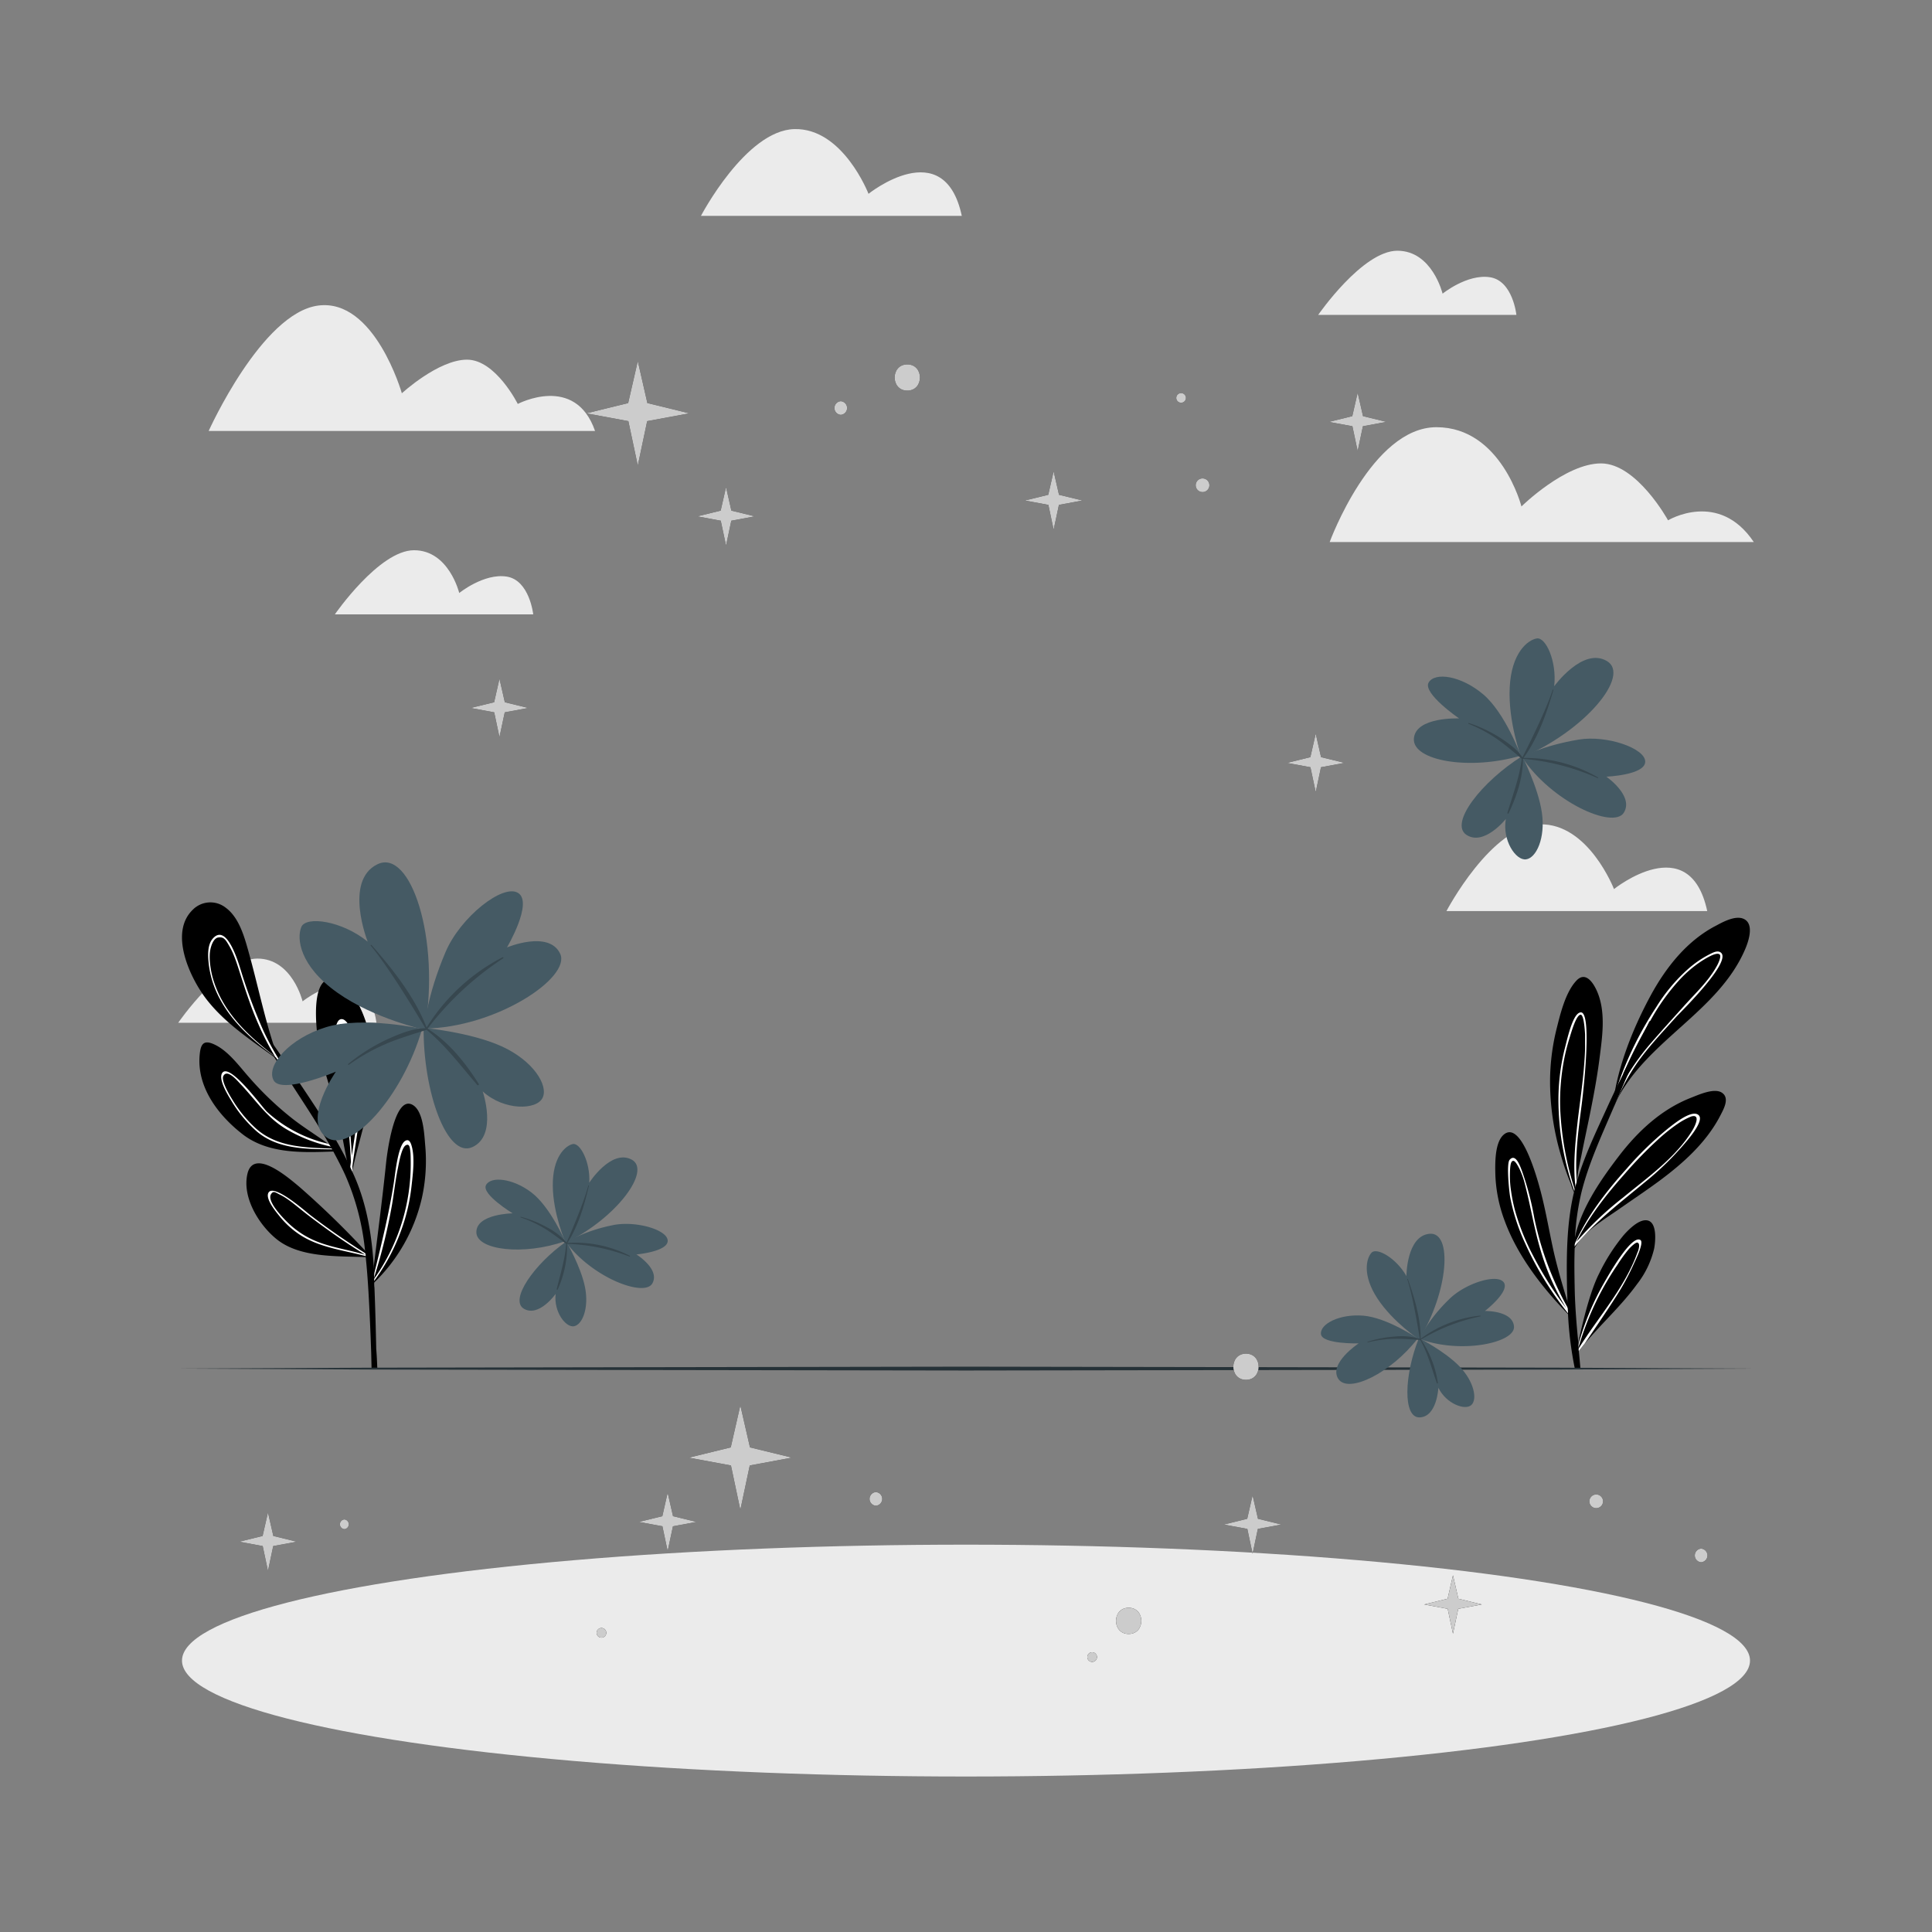 <svg xmlns="http://www.w3.org/2000/svg" viewBox="0 0 500 500"><rect x="0" y="0" width="500" height="500" fill="#808080" stroke="none"/><g id="freepik--background-complete--inject-44"><path d="M453.88,140.28H344.12s10.88-29.72,27.63-29.72,22,20.51,22,20.51,11.3-11.14,20.59-11.14,17.35,14.73,17.35,14.73S444.8,126.74,453.88,140.28Z" style="fill:#ebebeb"></path><path d="M392.44,81.49H341.15s11.46-16.6,20.49-16.6S373.34,76,373.34,76s6.37-5.17,12.28-4.25S392.44,81.49,392.44,81.49Z" style="fill:#ebebeb"></path><path d="M97.42,264.69H46.12s11.46-16.61,20.49-16.61,11.7,11.07,11.7,11.07,6.37-5.17,12.28-4.24S97.42,264.69,97.42,264.69Z" style="fill:#ebebeb"></path><path d="M138,159H86.66s11.46-16.6,20.49-16.6,11.7,11.07,11.7,11.07,6.37-5.17,12.28-4.25S138,159,138,159Z" style="fill:#ebebeb"></path><path d="M154,111.54H54S67.72,81,82.35,79.08,104,101.78,104,101.78s9.44-8.7,16.86-8.7S134,104.54,134,104.54,148.86,96.69,154,111.54Z" style="fill:#ebebeb"></path><path d="M248.91,55.86h-67.5S193,33.73,205.58,33.41s19.19,16.75,19.19,16.75S244.34,34.45,248.91,55.86Z" style="fill:#ebebeb"></path><path d="M441.83,235.79H374.34s11.59-22.13,24.17-22.45,19.19,16.75,19.19,16.75S437.26,214.38,441.83,235.79Z" style="fill:#ebebeb"></path></g><g id="freepik--Shadow--inject-44"><ellipse cx="250" cy="429.76" rx="202.9" ry="30" style="fill:#ebebeb"></ellipse></g><g id="freepik--Plants--inject-44"><path d="M86.68,298c-8.16.28-17.26.75-24-4.54-6.24-4.88-11.8-12.16-11-20.52.24-2.38.79-3.85,3.34-2.83,3.89,1.55,6.89,5.84,9.58,8.85A82.64,82.64,0,0,0,75.93,289.7c2.9,2.23,6,4.15,9,6.31.37.26.74.53,1.11.82.14.1.28.2.42.32h.23a.43.43,0,0,1,.34.18.35.35,0,0,1,.06.14A.43.43,0,0,1,86.68,298Z" style="fill:#000000"></path><path d="M87.08,297.47c-7.17-.13-14.91.2-20.64-4.67a33,33,0,0,1-6.66-8.09c-.83-1.35-3.32-5.37-2.29-7,1.87-2.9,10.41,8.91,11.59,10A35,35,0,0,0,84.92,296c.37.26.74.53,1.11.82a39,39,0,0,1-11.89-4.57c-5.09-3-7.92-7.52-11.91-11.71-.86-.91-3.45-4-4.43-2.06-.64,1.25,1.76,5.19,2.27,6a33.14,33.14,0,0,0,6.3,7.69c5.72,5,13.42,4.82,20.65,5.12A.35.35,0,0,1,87.08,297.47Z" style="fill:#fff"></path><path d="M91.18,303c-.07.32-.13.63-.2.95,0,0,0,0,0,0a.22.22,0,0,1-.15.16.34.34,0,0,1-.43-.16.34.34,0,0,1,0-.2.93.93,0,0,1,0-.13l.09-.27,0,0s0-.06,0-.09c-1.45-5.4-2-11-3.53-16.41-1.45-5.15-3.26-10.21-4.31-15.47-.66-3.32-3-20,4.37-17.89,3.25.92,5.47,5.63,6.71,8.44a34.47,34.47,0,0,1,2.7,12C97,284,93.23,293.25,91.18,303Z" style="fill:#000000"></path><path d="M93.53,282.26A40.1,40.1,0,0,0,92.35,271c-.33-1.28-1.92-7.4-4-7.25-1.34.09-1.56,2.73-1.68,3.6-.47,3.71.74,7.49,1.46,11.09a152.8,152.8,0,0,1,2.69,22.23c-.06.47-.14.95-.19,1.42s-.1.78-.15,1.18c0,.13,0,.26,0,.4a2.79,2.79,0,0,0,0,.32.35.35,0,0,0,.43.16c0-.3.09-.61.13-.91,0,.25,0,.49,0,.75,0,0,0,0,0,0,0-.26.1-.52.16-.77l0-.18c0-.41,0-.83,0-1.24C92.08,295.26,93.36,288.81,93.53,282.26Zm-2.48,16.8c-.21-4.36-.64-8.71-1.26-13-.49-3.49-1.15-6.95-1.88-10.39a34.4,34.4,0,0,1-.93-5.89c-.07-1.52.15-7.13,3-3.65,2.09,2.53,2.59,7.9,2.85,11a56.61,56.61,0,0,1-.2,10.33C92.27,291.32,91.63,295.19,91.05,299.06Z" style="fill:#fff"></path><path d="M95.57,325.37h0l-.3,0c-7.45-.37-17.39.33-23.6-4.61-4.58-3.64-9.08-10.85-7.63-17,1.65-6.89,11,1.38,13.41,3.37A227.17,227.17,0,0,1,95.72,325a.6.6,0,0,1,.09.13l0,0C95.89,325.26,95.74,325.33,95.57,325.37Z" style="fill:#000000"></path><path d="M95.83,325.15c-.43-.27-.86-.53-1.29-.81-4.91-3.09-9.69-6.39-14.28-9.91-1.16-.89-9.56-8.36-10.82-5.69-.76,1.61,2,4.9,2.89,6A23,23,0,0,0,78,319.81c5,3.1,11,3.77,16.63,5.26a7.69,7.69,0,0,1,.79.21l.14.08h0C95.74,325.33,95.89,325.26,95.83,325.15ZM81.07,320.9a23.14,23.14,0,0,1-6.44-4.35c-1.25-1.19-5.66-5.65-4.49-7.49.62-1,1.14-.45,2.33.13a14.42,14.42,0,0,1,1.58.91c1.25.82,2.4,1.78,3.57,2.71,2,1.64,4.12,3.22,6.24,4.76,3.47,2.53,7,4.91,10.68,7.17C90.06,323.37,85.33,322.82,81.07,320.9Z" style="fill:#fff"></path><path d="M109.19,310a44.1,44.1,0,0,1-12.78,22.33.34.34,0,0,1-.14.08.34.34,0,0,1-.38-.14.32.32,0,0,1,0-.43l.38-.38c1.23-10.14,2.59-20.22,3.64-30.39.24-2.4,2.12-17.65,6.8-15.17,2.9,1.54,3.09,7.79,3.34,10.59A44.45,44.45,0,0,1,109.19,310Z" style="fill:#000000"></path><path d="M106.49,296.41c-.26-.85-.7-1.72-1.65-1.13-1.82,1.14-2.54,8.31-2.84,10.29-1.25,8.19-3.19,16.05-5.16,24.06-.17.67-.33,1.35-.5,2l-.45.61a.34.34,0,0,0,.38.14l.06-.21c.2-.26.42-.54.61-.82h0A52,52,0,0,0,104.32,317a49,49,0,0,0,2.18-10C106.85,303.82,107.43,299.48,106.49,296.41Zm-9.58,34.42c-.08.14-.19.26-.27.4.08-.28.17-.54.25-.82a147.25,147.25,0,0,0,4.56-18.61c.55-3.2.89-6.43,1.55-9.6.27-1.34.93-5.17,2-5.79s1.09.87,1.21,1.73c.07.62.07,1.74.08,2.33A51.37,51.37,0,0,1,96.91,330.83Z" style="fill:#fff"></path><path d="M97.65,354.19H96.16l-.09-3.93c-.18-5.3-.4-10.59-.71-15.89-.18-3-.39-6-.71-9,0-.1,0-.21,0-.31s-.07-.48-.09-.73-.07-.52-.1-.78a64,64,0,0,0-5.13-19.48c-.94-2.06-2-4.07-3.07-6.07l-.31-.57a1.19,1.19,0,0,0-.09-.15c-.1-.2-.22-.39-.33-.59l-.25-.44c-3.46-6.07-7.4-11.88-11.14-17.72q-1.62-2.51-3.2-5a1.44,1.44,0,0,1-.19-.31,2.82,2.82,0,0,1-.24-.36c-4.71-7.43-9.34-14.91-14.22-22.19-.19-.27.26-.51.43-.24,3.3,4.83,6.72,9.58,10.11,14.36.45.63.89,1.28,1.35,1.91.9,1.26,1.78,2.52,2.67,3.78,1.77,2.53,3.51,5.06,5.22,7.62,4.8,7.2,9.83,14.46,13.73,22.22.29.58.57,1.17.85,1.76.18.37.35.73.51,1.1s.39.85.58,1.28c3.31,7.6,4.49,15.42,5,23.49,0,.56.07,1.13.1,1.7,0,.25,0,.51,0,.78s0,.28,0,.42,0,.35,0,.54h0c0,.13,0,.27,0,.41,0,.48,0,1,.07,1.45.21,5.3.35,10.6.46,15.88C97.52,350.81,97.58,352.5,97.65,354.19Z" style="fill:#000000"></path><path d="M53.13,258.21c-4.09-5.49-9.32-16.82-3.3-22.71a6.41,6.41,0,0,1,8.53-.63c3.18,2.3,4.6,6.65,5.63,10.25,2.76,9.6,4.59,19.39,8,28.81.06.06.29.8.38,1s-.24.28-.31.09-.23-.62-.35-.92C65.24,269.39,58,264.73,53.13,258.21Z" style="fill:#000000"></path><path d="M72.08,274c0-.05-.06-.11-.1-.16a68.56,68.56,0,0,1-3.82-7.11A136.68,136.68,0,0,1,62.29,251c-.65-2.06-3.59-12.15-7.19-8.13-1.52,1.69-1.3,4.69-1.06,6.76A25.23,25.23,0,0,0,57.17,259c3.24,5.83,8.27,10.24,13.56,14.16l.72.55.15.25a1.06,1.06,0,0,0,.1.17s0,.06.09.07a.22.22,0,0,0,.31-.14A.14.14,0,0,0,72.08,274Zm-1.59-1.11c-4.26-3.37-8.43-7-11.5-11.53a28.55,28.55,0,0,1-3.74-7.64,22.31,22.31,0,0,1-.81-3.71,15.71,15.71,0,0,1-.16-2.83c.06-2.07.92-4.34,2.15-4.55,1.51-.28,2,.61,3,2.35a17.09,17.09,0,0,1,.9,1.82c.67,1.56,1.18,3.18,1.69,4.78.85,2.67,1.71,5.32,2.67,8,.64,1.79,1.34,3.56,2.1,5.29a70.68,70.68,0,0,0,4.47,8.7Z" style="fill:#fff"></path><path d="M414,273.56c-.68,5.45-1.72,10.84-2.82,16.21-.62,3-1.28,6.08-1.89,9.14-.68,3.35-1.68,6.78-.77,10.17h0a2,2,0,0,1,0,.47l0,.06a.41.41,0,0,1-.71-.12l-.06-.23-.05-.07a13.26,13.26,0,0,1-1.17-2.82,70.27,70.27,0,0,1-2.71-7.87,67.67,67.67,0,0,1-2.64-16.79,57,57,0,0,1,1.58-15.12c1-4,2.35-9.85,5.29-12.88,2.68-2.73,4.9,1.65,5.67,3.87C415.49,262.61,414.66,268.41,414,273.56Z" style="fill:#000000"></path><path d="M409.14,262c-2,0-3.42,6.41-4.13,9.18a54.72,54.72,0,0,0-1.69,13.36,71.3,71.3,0,0,0,4.11,23.72c.1.3.2.62.31.92,0,0,0,.05.05.08s0,.14.07.21a.4.4,0,0,0,.7.13c-.12-.67-.22-1.33-.3-2s-.14-1.2-.18-1.79c-.54-6.52.39-13.18,1.22-19.64C410.26,278.59,411.77,262,409.14,262Zm-1.42,45.08c.1.89.24,1.76.4,2.62-.2-.63-.4-1.26-.59-1.9a79.24,79.24,0,0,1-3.75-20.92,57.23,57.23,0,0,1,.88-12,51.51,51.51,0,0,1,1.54-6.26c.28-.86,1.72-6.22,2.94-6,.86.19,1.07,5,1.08,5.12,0,1,0,1.93,0,2.91,0,2-.17,4-.33,6-.38,4.31-1,8.61-1.52,12.91C407.72,295.36,407.05,301.33,407.72,307.09Z" style="fill:#fff"></path><path d="M445.27,288.6c-3.64,7.1-9.78,12.55-16.12,17.22-3.4,2.49-6.91,4.83-10.36,7.25-2.89,2-6.39,4.16-9,6.88-.11.12-.23.24-.34.37a15.33,15.33,0,0,0-1.86,2.56.2.2,0,0,1-.17.11,1.66,1.66,0,0,1-.12.31.07.07,0,0,1-.14,0c0-.11,0-.24,0-.35s0,0,0,0a.22.22,0,0,1,0-.27.6.6,0,0,1,.06-.11c0-.12,0-.24.05-.35,1-8.31,6.85-16.71,11.76-23.11s11-12.05,18.57-15c1.91-.74,6.24-2.76,8.18-1.21C447.63,284.29,446.05,287.09,445.27,288.6Z" style="fill:#000000"></path><path d="M439.64,288.63c-1.73-1.73-6.82,2.54-8.1,3.54A85.22,85.22,0,0,0,421,302.43c-5.38,6-10.19,12.2-13.46,19.48h0l-.18.23a2.39,2.39,0,0,0-.05.36.24.24,0,0,0-.06.11.22.22,0,0,0,0,.28l.25-.29c.64-.79,1.31-1.55,2-2.29.11-.13.23-.25.34-.37,4.75-5.12,10.37-9.43,15.77-13.92a78.42,78.42,0,0,0,10.49-10.2C436.9,294.86,441.1,290.08,439.64,288.63Zm-1.59,3.81c-4.3,7.13-11.75,12.34-18.07,17.54a85.73,85.73,0,0,0-12,11.39c3.18-6.44,7.74-12.23,12.46-17.53A107.87,107.87,0,0,1,429,295a45.24,45.24,0,0,1,5.19-4.16,17.79,17.79,0,0,1,3.52-1.9C440.12,288.26,438.78,291.21,438.05,292.44Z" style="fill:#fff"></path><path d="M406.49,339.81a.47.47,0,0,1-.37.21l.09.13a.12.12,0,0,1,0,.17.12.12,0,0,1-.18,0c-6.73-6.85-13.23-15.18-16.58-24.26A37.61,37.61,0,0,1,387,304.11c-.07-2.8-.22-8.43,2.17-10.47,4.82-4.09,9.21,13.28,9.86,15.9,1.19,4.78,2,9.64,3.08,14.44,1.2,5.25,2.79,10.4,4.37,15.55A.38.38,0,0,1,406.49,339.81Z" style="fill:#000000"></path><path d="M406.49,339.8c-.27-.44-.52-.88-.76-1.34a80.61,80.61,0,0,1-8.67-23.34,75.7,75.7,0,0,0-3.2-12.15c-.39-1-1.6-4.67-3.19-2.79-.82,1-.14,8,.19,9.8a51.47,51.47,0,0,0,3.91,11.93,84.26,84.26,0,0,0,11,17.93c.12.17.25.33.38.48a.12.12,0,0,0,0-.17s-.06-.08-.09-.13A.44.44,0,0,0,406.49,339.8Zm-9.77-14.93a58.82,58.82,0,0,1-4.63-11.58,42.5,42.5,0,0,1-1-4.87,25.4,25.4,0,0,1-.33-3.88c0-3.18.27-4,.81-4.11.32-.06.78.28,1.72,2.17a21,21,0,0,1,1.35,3.86c.49,1.87.92,3.76,1.33,5.65.82,3.78,1.59,7.59,2.69,11.29a62.39,62.39,0,0,0,6.69,15.19A95.28,95.28,0,0,1,396.72,324.87Z" style="fill:#fff"></path><path d="M428.09,323.15a23.78,23.78,0,0,1-4.42,9.18c-4,5.53-9.11,10.11-13.47,15.33-.65.78-1.29,1.58-1.91,2.39-.06.09-.56,1.25-.56,1.15s.08-.46.23-1.2h0c.7-3.66,3-14.7,5.86-20.34a49,49,0,0,1,6.38-10c1.24-1.4,4.15-4.43,6.34-3.77C428.89,316.61,428.43,321.39,428.09,323.15Z" style="fill:#000000"></path><path d="M424.53,320.91c-2.34-1.45-8.37,9.32-9.18,10.71a69.07,69.07,0,0,0-6.88,16.43c-.19.64-.35,1.29-.51,1.95s-.23,1.17-.23,1.2.5-1.05.57-1.15l.31-.42c.52-.67,1.05-1.33,1.58-2,2.62-3.92,5.32-7.8,7.86-11.79a64,64,0,0,0,4.87-8.95C423.22,326.22,425.56,321.55,424.53,320.91Zm-.67,3c-3.32,9.37-10.11,16.75-15.3,25.07l-.25.41c.08-.24.14-.5.22-.74A77.45,77.45,0,0,1,414,335a74.48,74.48,0,0,1,4.62-7.71,37.71,37.71,0,0,1,2.89-4c.48-.53,1.86-1.93,2.32-1.69C424.53,321.92,424.08,323.33,423.86,324Z" style="fill:#fff"></path><path d="M451.58,245.81c-6.95,16-25.19,23.41-33.1,38.8a.2.2,0,0,1,0,.08c-.24.47-.47.95-.69,1.43a.31.31,0,0,1-.52.08.22.22,0,0,1,0-.26,2.72,2.72,0,0,1,.16-.35c1.23-9.6,5.17-19.48,9.76-27.95,4-7.36,9.46-14.25,17-18.12,1.86-1,5.51-3,7.6-1.4S452.44,243.84,451.58,245.81Z" style="fill:#000000"></path><path d="M445.32,246.5c-.88-.66-2.22.14-3,.53a26.77,26.77,0,0,0-5.28,3.6,44.34,44.34,0,0,0-8.4,10,90.53,90.53,0,0,0-9.92,20.09c-.53,1.6-1,3.22-1.38,4.87-.05.2-.08.4-.14.6a.34.34,0,0,0,.54-.07c.2-.48.43-.93.65-1.39l.07-.13a53.86,53.86,0,0,1,4.95-9.1c3.05-4.44,6.83-8.35,10.41-12.35C435.26,261.6,448.38,248.74,445.32,246.5Zm-1.11,3.69c-2.11,3.76-5.39,6.82-8.25,10s-5.8,6.41-8.63,9.68a60.55,60.55,0,0,0-6.08,8.3,46.23,46.23,0,0,0-3.81,7.69,65.93,65.93,0,0,1,2.72-8,.16.16,0,0,1,0-.09A119.46,119.46,0,0,1,427,264.35a1.29,1.29,0,0,1,.09-.16,54.64,54.64,0,0,1,7.69-10.74,31.16,31.16,0,0,1,5.47-4.65c2.29-1.48,4.29-2.44,4.86-1.71C445.44,247.6,444.84,249.09,444.21,250.19Z" style="fill:#fff"></path><path d="M427.3,264.53c-2.08,4.5-4.08,9.07-6.05,13.64q-1.41,3.22-2.77,6.44l-.07.13-1,2.32c-3,7-6.32,14.18-8.15,21.6a65.45,65.45,0,0,0-1.67,12c0,.42,0,.83-.06,1.25h0c0,.23,0,.46,0,.69s0,.25,0,.38c-.13,3.5-.07,7,0,10.43.09,4.77.49,9.5.95,14.21a3,3,0,0,0,0,.42l.06.64,0,.33c0,.2,0,.41.05.61.16,1.52.29,3,.42,4.56h-1.45a94,94,0,0,1-1.76-14.06,2.81,2.81,0,0,1,0-.29c0-.45-.07-.92-.08-1.38s-.06-1.12-.08-1.69c0-1.37-.08-2.72-.11-4.06-.14-7.79-.05-15.91,1.67-23.54l.15-.64a1.45,1.45,0,0,1,.07-.26,3.78,3.78,0,0,1,.1-.46l.19-.72c.11-.43.24-.86.36-1.27l.12-.38c2-6.67,5.16-13.13,8-19.39.53-1.15,1.06-2.29,1.6-3.43.31-.63.61-1.26.91-1.89l1.42-2.86a.16.16,0,0,1,0-.09c2.22-4.49,4.54-8.93,6.74-13.43C427.05,264.15,427.4,264.31,427.3,264.53Z" style="fill:#000000"></path></g><g id="freepik--Floor--inject-44"><polygon points="46.12 354.19 97.09 353.95 148.06 353.86 250 353.69 351.94 353.86 402.91 353.95 453.88 354.19 402.91 354.44 351.94 354.53 250 354.69 148.06 354.53 97.09 354.44 46.12 354.19" style="fill:#263238"></polygon></g><g id="freepik--Sparkles--inject-44"><polygon points="178.25 377.24 189.17 379.26 191.6 390.76 194.04 379.26 204.95 377.23 194.09 374.58 191.6 363.71 189.12 374.58 178.25 377.24" style="fill:#000000"></polygon><polygon points="151.71 106.97 162.62 108.99 165.06 120.49 167.49 108.99 178.4 106.97 167.54 104.31 165.06 93.45 162.57 104.31 151.71 106.97" style="fill:#000000"></polygon><polygon points="265.22 129.53 271.32 130.66 272.68 137.09 274.05 130.66 280.14 129.53 274.07 128.05 272.68 121.98 271.29 128.05 265.22 129.53" style="fill:#000000"></polygon><polygon points="333.05 197.44 339.14 198.56 340.51 204.99 341.87 198.56 347.97 197.43 341.89 195.95 340.51 189.88 339.12 195.95 333.05 197.44" style="fill:#000000"></polygon><polygon points="61.89 398.99 67.99 400.12 69.35 406.55 70.71 400.12 76.81 398.99 70.74 397.51 69.35 391.43 67.96 397.51 61.89 398.99" style="fill:#000000"></polygon><polygon points="165.33 393.87 171.43 395 172.79 401.43 174.16 395 180.25 393.87 174.18 392.39 172.79 386.31 171.41 392.39 165.33 393.87" style="fill:#000000"></polygon><polygon points="180.44 133.63 186.53 134.76 187.9 141.19 189.26 134.76 195.36 133.63 189.28 132.15 187.9 126.07 186.51 132.15 180.44 133.63" style="fill:#000000"></polygon><polygon points="121.8 183.22 127.9 184.35 129.26 190.78 130.63 184.35 136.72 183.22 130.65 181.74 129.26 175.66 127.88 181.74 121.8 183.22" style="fill:#000000"></polygon><polygon points="316.71 394.55 322.81 395.68 324.17 402.1 325.53 395.68 331.63 394.55 325.56 393.06 324.17 386.99 322.78 393.06 316.71 394.55" style="fill:#000000"></polygon><polygon points="368.57 415.23 374.66 416.36 376.03 422.79 377.39 416.36 383.49 415.23 377.42 413.75 376.03 407.68 374.64 413.75 368.57 415.23" style="fill:#000000"></polygon><polygon points="343.9 109.19 350 110.31 351.36 116.74 352.72 110.31 358.82 109.18 352.75 107.7 351.36 101.63 349.97 107.7 343.9 109.19" style="fill:#000000"></polygon><path d="M440.25,400.78a1.77,1.77,0,0,1,0,3.53A1.77,1.77,0,0,1,440.25,400.78Z" style="fill:#000000"></path><path d="M217.59,103.83a1.77,1.77,0,0,1,0,3.53A1.77,1.77,0,0,1,217.59,103.83Z" style="fill:#000000"></path><path d="M413.1,386.77a1.77,1.77,0,0,1,0,3.54A1.77,1.77,0,0,1,413.1,386.77Z" style="fill:#000000"></path><path d="M311.22,123.81a1.77,1.77,0,0,1,0,3.54A1.77,1.77,0,0,1,311.22,123.81Z" style="fill:#000000"></path><path d="M226.68,386.15a1.77,1.77,0,0,1,0,3.53A1.77,1.77,0,0,1,226.68,386.15Z" style="fill:#000000"></path><path d="M89.12,393.23a1.26,1.26,0,0,1,0,2.51A1.26,1.26,0,0,1,89.12,393.23Z" style="fill:#000000"></path><path d="M155.66,421.32a1.25,1.25,0,0,1,0,2.5A1.25,1.25,0,0,1,155.66,421.32Z" style="fill:#000000"></path><path d="M282.65,427.6a1.25,1.25,0,0,1,0,2.5A1.25,1.25,0,0,1,282.65,427.6Z" style="fill:#000000"></path><path d="M305.67,101.73a1.25,1.25,0,0,1,0,2.5A1.25,1.25,0,0,1,305.67,101.73Z" style="fill:#000000"></path><path d="M234.81,94.31c4.36,0,4.37,6.78,0,6.78S230.44,94.31,234.81,94.31Z" style="fill:#000000"></path><path d="M292.1,416.09c4.36,0,4.37,6.78,0,6.78S287.73,416.09,292.1,416.09Z" style="fill:#000000"></path><path d="M322.46,350.32c4.36,0,4.37,6.78,0,6.78S318.09,350.32,322.46,350.32Z" style="fill:#000000"></path><g style="opacity:0.8"><polygon points="178.25 377.24 189.17 379.26 191.6 390.76 194.04 379.26 204.95 377.23 194.09 374.58 191.6 363.71 189.12 374.58 178.25 377.24" style="fill:#fff"></polygon><polygon points="151.71 106.97 162.62 108.99 165.06 120.49 167.49 108.99 178.4 106.97 167.54 104.31 165.06 93.45 162.57 104.31 151.71 106.97" style="fill:#fff"></polygon><polygon points="265.22 129.53 271.32 130.66 272.68 137.09 274.05 130.66 280.14 129.53 274.07 128.05 272.68 121.98 271.29 128.05 265.22 129.53" style="fill:#fff"></polygon><polygon points="333.05 197.44 339.14 198.56 340.51 204.99 341.87 198.56 347.97 197.43 341.89 195.95 340.51 189.88 339.12 195.95 333.05 197.44" style="fill:#fff"></polygon><polygon points="61.89 398.99 67.99 400.12 69.35 406.55 70.71 400.12 76.81 398.99 70.74 397.51 69.35 391.43 67.96 397.51 61.89 398.99" style="fill:#fff"></polygon><polygon points="165.33 393.87 171.43 395 172.79 401.43 174.16 395 180.25 393.87 174.18 392.39 172.79 386.31 171.41 392.39 165.33 393.87" style="fill:#fff"></polygon><polygon points="180.44 133.63 186.53 134.76 187.9 141.19 189.26 134.76 195.36 133.63 189.28 132.15 187.9 126.07 186.51 132.15 180.44 133.63" style="fill:#fff"></polygon><polygon points="121.8 183.22 127.9 184.35 129.26 190.78 130.63 184.35 136.72 183.22 130.65 181.74 129.26 175.66 127.88 181.74 121.8 183.22" style="fill:#fff"></polygon><polygon points="316.71 394.55 322.81 395.68 324.17 402.1 325.53 395.68 331.63 394.55 325.56 393.06 324.17 386.99 322.78 393.06 316.71 394.55" style="fill:#fff"></polygon><polygon points="368.57 415.23 374.66 416.36 376.03 422.79 377.39 416.36 383.49 415.23 377.42 413.75 376.03 407.68 374.64 413.75 368.57 415.23" style="fill:#fff"></polygon><polygon points="343.9 109.19 350 110.31 351.36 116.74 352.72 110.31 358.82 109.18 352.75 107.7 351.36 101.63 349.97 107.7 343.9 109.19" style="fill:#fff"></polygon><path d="M440.25,400.78a1.77,1.77,0,0,1,0,3.53A1.77,1.77,0,0,1,440.25,400.78Z" style="fill:#fff"></path><path d="M217.59,103.83a1.77,1.77,0,0,1,0,3.53A1.77,1.77,0,0,1,217.59,103.83Z" style="fill:#fff"></path><path d="M413.1,386.77a1.77,1.77,0,0,1,0,3.54A1.77,1.77,0,0,1,413.1,386.77Z" style="fill:#fff"></path><path d="M311.22,123.81a1.77,1.77,0,0,1,0,3.54A1.77,1.77,0,0,1,311.22,123.81Z" style="fill:#fff"></path><path d="M226.68,386.15a1.77,1.77,0,0,1,0,3.53A1.77,1.77,0,0,1,226.68,386.15Z" style="fill:#fff"></path><path d="M89.12,393.23a1.26,1.26,0,0,1,0,2.51A1.26,1.26,0,0,1,89.12,393.23Z" style="fill:#fff"></path><path d="M155.66,421.32a1.25,1.25,0,0,1,0,2.5A1.25,1.25,0,0,1,155.66,421.32Z" style="fill:#fff"></path><path d="M282.65,427.6a1.25,1.25,0,0,1,0,2.5A1.25,1.25,0,0,1,282.65,427.6Z" style="fill:#fff"></path><path d="M305.67,101.73a1.25,1.25,0,0,1,0,2.5A1.25,1.25,0,0,1,305.67,101.73Z" style="fill:#fff"></path><path d="M234.81,94.31c4.36,0,4.37,6.78,0,6.78S230.44,94.31,234.81,94.31Z" style="fill:#fff"></path><path d="M292.1,416.09c4.36,0,4.37,6.78,0,6.78S287.73,416.09,292.1,416.09Z" style="fill:#fff"></path><path d="M322.46,350.32c4.36,0,4.37,6.78,0,6.78S318.09,350.32,322.46,350.32Z" style="fill:#fff"></path></g></g><g id="freepik--Clovers--inject-44"><path d="M393.71,196.1s-3.45-9.3-3-18.14c.42-9,4.65-12.33,7-12.73s5.25,6,4.51,12.37c0,0,7.4-10.23,13.65-6.52S410.13,189.24,393.71,196.1Z" style="fill:#455a64"></path><path d="M393.85,195.88s5.37-2.93,14.75-4.48c7.19-1.2,17.2,2.24,17.18,5.72S415.72,201,415.72,201s7.23,5,4.51,9.34S401.44,207.46,393.85,195.88Z" style="fill:#455a64"></path><path d="M393.58,195.56s-4-11-9.71-15.85-12.54-5.85-14.14-3.07,7.88,9.29,7.88,9.29-11.33-.48-11.7,5.25S380.4,199.47,393.58,195.56Z" style="fill:#455a64"></path><path d="M393.94,195.68s4.16,8.11,5.1,14.66-1.45,11.71-4.1,12.06-6.19-4.91-5.23-10.45c0,0-5.64,7.08-10.18,4.12S383.44,202.28,393.94,195.68Z" style="fill:#455a64"></path><path d="M413.65,201.25a37.72,37.72,0,0,0-19.37-5.09c3.75-5.16,6-11.53,7.73-17.58,0-.12-.15-.19-.18-.06C399.9,184.59,394,196,394,196c-1.37-2.13-3.89-3.86-6-5.21a35.67,35.67,0,0,0-7.89-3.68.11.11,0,0,0-.07.2,37.14,37.14,0,0,1,7.55,4.06c2.18,1.49,6.21,5,6.25,5-.63,4.91-2.33,9.32-3.73,14a.17.17,0,0,0,.31.12c2.06-4.31,3.75-9.28,3.7-14.11a59.58,59.58,0,0,1,19.36,5A.13.13,0,0,0,413.65,201.25Z" style="fill:#37474f"></path><path d="M146.37,321.65s-3.25-7.49-3.31-14.78c-.07-7.45,3.27-10.36,5.16-10.79s4.6,4.66,4.28,10c0,0,5.62-8.75,10.93-6S159.57,315.27,146.37,321.65Z" style="fill:#455a64"></path><path d="M146.48,321.47a41.92,41.92,0,0,1,11.93-4.36c5.86-1.3,14.25,1.07,14.39,3.94s-8.1,3.6-8.1,3.6,6.18,3.81,4.13,7.49S153.25,330.65,146.48,321.47Z" style="fill:#455a64"></path><path d="M146.24,321.22s-3.81-8.88-8.7-12.61-10.58-4.25-11.77-1.89,6.9,7.29,6.9,7.29-9.34.12-9.39,4.84S135.57,325,146.24,321.22Z" style="fill:#455a64"></path><path d="M146.55,321.3s3.78,6.48,4.85,11.83-.67,9.69-2.83,10.1-5.31-3.76-4.77-8.36c0,0-4.32,6.08-8.19,3.85S138.2,327.19,146.55,321.3Z" style="fill:#455a64"></path><path d="M163,325a30.91,30.91,0,0,0-16.17-3.32c2.86-4.42,4.4-9.76,5.58-14.81,0-.1-.13-.15-.16-.05-1.31,5.08-5.63,14.74-5.63,14.76a16.55,16.55,0,0,0-5.15-4,29.47,29.47,0,0,0-6.65-2.67.08.08,0,1,0-.05.16,31.56,31.56,0,0,1,6.39,3c1.86,1.13,5.34,3.83,5.36,3.83-.29,4.06-1.5,7.77-2.44,11.7a.14.14,0,0,0,.27.09,27.22,27.22,0,0,0,2.41-11.78,48.85,48.85,0,0,1,16.15,3.29C163,325.23,163.12,325.05,163,325Z" style="fill:#37474f"></path><path d="M367.27,346.68s-6.8-4.54-10.8-10.64-2.85-10.47-1.49-11.87,6.39,1.44,9,6.08c0,0,0-10.41,6-10.95S374.91,334.17,367.27,346.68Z" style="fill:#455a64"></path><path d="M367.26,346.46a41.7,41.7,0,0,1,7.67-10.11c4.23-4.28,12.56-6.82,14.24-4.48s-4.87,7.41-4.87,7.41,7.26-.14,7.52,4.06S377.92,350.52,367.26,346.46Z" style="fill:#455a64"></path><path d="M366.92,346.38s-8-5.4-14.13-5.89-11.21,2.15-10.93,4.78,9.75,2.4,9.75,2.4-7.79,5.15-5.28,9.15S360,355.35,366.92,346.38Z" style="fill:#455a64"></path><path d="M367.22,346.29s6.69,3.4,10.48,7.32,4.69,8.51,3.09,10-6.5-.29-8.54-4.45c0,0-.34,7.45-4.8,7.66S363.4,355.76,367.22,346.29Z" style="fill:#455a64"></path><path d="M383.07,340.48a31.17,31.17,0,0,0-15.4,6c0-5.26-1.58-10.57-3.32-15.46,0-.1-.19-.06-.16,0,1.65,5,3.24,15.44,3.25,15.46a16.38,16.38,0,0,0-6.5-.58,28.74,28.74,0,0,0-7,1.35.08.08,0,0,0,.05.16,31.19,31.19,0,0,1,7-.93c2.17-.06,6.56.33,6.58.31,2,3.57,2.94,7.34,4.28,11.16a.14.14,0,0,0,.27-.07,27.32,27.32,0,0,0-4.35-11.21,49.22,49.22,0,0,1,15.37-6C383.21,340.67,383.19,340.47,383.07,340.48Z" style="fill:#37474f"></path><path d="M109.93,266.51s-13-2.79-22.61-9.6c-9.88-7-10.56-14.09-9.34-17s10.48-1.65,17.18,3.79c0,0-6.22-15.68,2.46-20S114,243.08,109.93,266.51Z" style="fill:#455a64"></path><path d="M109.79,266.19s.55-8.15,5.53-19.83c3.82-9,14.88-17.77,18.79-15.25s-2.9,14.08-2.9,14.08,10.85-4.54,13.76,1.63S128.29,266,109.79,266.19Z" style="fill:#455a64"></path><path d="M109.24,266.27s-15.31-3.36-24.83-.45-15.6,9.93-13.62,13.73,16.13-2.2,16.13-2.2-8.67,12.42-2.49,16.95S104.17,283.92,109.24,266.27Z" style="fill:#455a64"></path><path d="M109.63,266s12.12,1.13,20.18,4.78,12.14,10,10.64,13.28-10,3.44-15.53-1.61c0,0,3.93,11.43-2.67,14.42S109.52,282.51,109.63,266Z" style="fill:#455a64"></path><path d="M130.06,247.74a50.3,50.3,0,0,0-19.65,18.17c-3.12-7.94-8.7-15-14.25-21.33-.11-.13-.32,0-.21.16,5.46,6.53,14.11,21.35,14.14,21.37-3.39,0-7.14,1.62-10.15,3a47.21,47.21,0,0,0-9.81,6.23.14.14,0,0,0,.17.23,49.7,49.7,0,0,1,10-5.59c3.24-1.39,10.08-3.42,10.1-3.46,5.08,4.22,8.83,9.32,13.13,14.28a.23.23,0,0,0,.36-.28c-3.38-5.41-7.76-10.88-13.24-14.3A79.37,79.37,0,0,1,130.23,248C130.39,247.93,130.23,247.65,130.06,247.74Z" style="fill:#37474f"></path></g></svg>